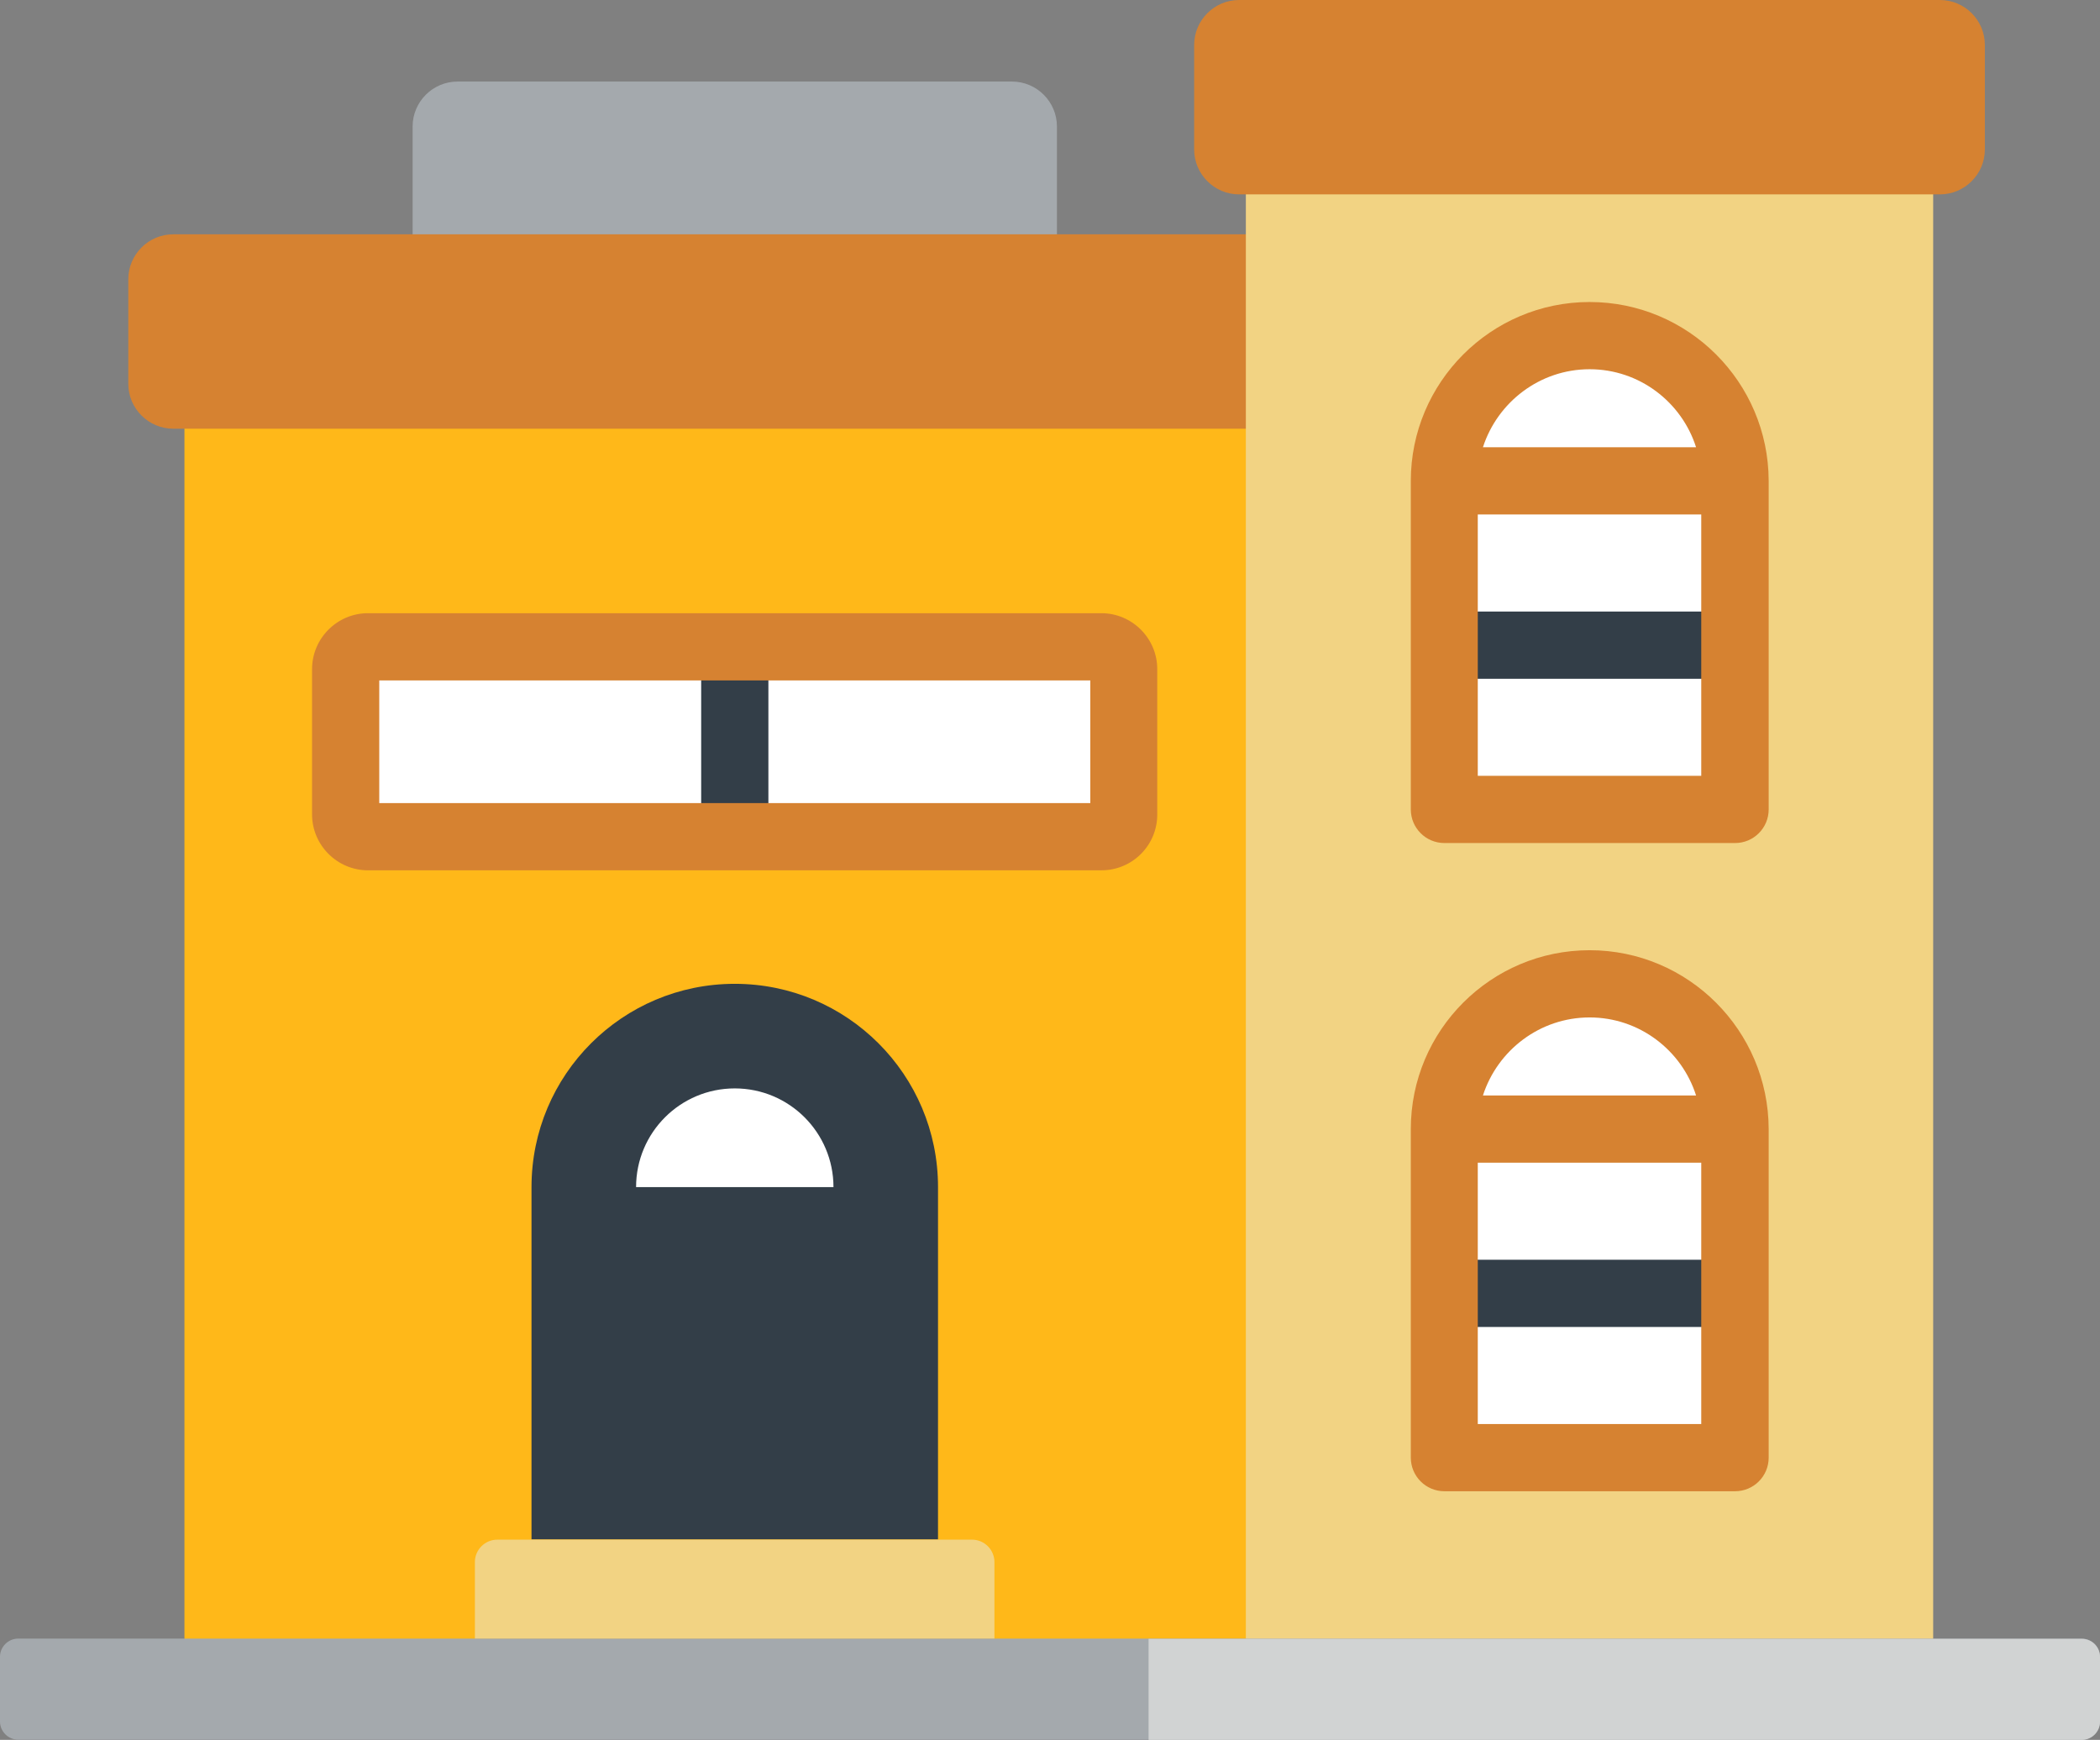 <?xml version="1.0" encoding="UTF-8" standalone="no"?>
<!-- Uploaded to: SVG Repo, www.svgrepo.com, Generator: SVG Repo Mixer Tools -->

<svg
   width="140"
   height="115.97"
   viewBox="0 0 179.2 148.441"
   class="icon"
   version="1.1"
   id="svg543"
   sodipodi:docname="building-svgrepo-com.svg"
   inkscape:version="1.2.2 (732a01da63, 2022-12-09)"
   xmlns:inkscape="http://www.inkscape.org/namespaces/inkscape"
   xmlns:sodipodi="http://sodipodi.sourceforge.net/DTD/sodipodi-0.dtd"
   xmlns="http://www.w3.org/2000/svg"
   xmlns:svg="http://www.w3.org/2000/svg">
  <rect x="0" y="0" width="179.2" height="148.441" fill="#808080" stroke="none"/>
  <defs
     id="defs547" />
  <sodipodi:namedview
     id="namedview545"
     pagecolor="#ffffff"
     bordercolor="#000000"
     borderopacity="0.25"
     inkscape:showpageshadow="2"
     inkscape:pageopacity="0.0"
     inkscape:pagecheckerboard="0"
     inkscape:deskcolor="#d1d1d1"
     showgrid="false"
     inkscape:zoom="1.04625"
     inkscape:cx="348.86499"
     inkscape:cy="288.64994"
     inkscape:window-width="1920"
     inkscape:window-height="1017"
     inkscape:window-x="1912"
     inkscape:window-y="-8"
     inkscape:window-maximized="1"
     inkscape:current-layer="svg543" />
  <path
     d="m 90.192,10.788 c 0,-2.105 -1.724,-3.83 -3.83,-3.83 H 39.04 c -2.105,0 -3.83,1.724 -3.83,3.83 v 13.655 c 0,2.105 1.724,3.83 3.83,3.83 h 47.321 c 2.105,0 3.83,-1.724 3.83,-3.83 z"
     fill="#a4a9ad"
     id="path485"
     style="stroke-width:0.201" />
  <path
     d="m 35.21,16.583 h 54.961 v 3.409 H 35.21 Z"
     fill=""
     id="path487"
     style="stroke-width:0.201" />
  <path
     d="M 15.74,28.273 H 114.454 V 144.13 H 15.74 Z"
     fill="#ffb819"
     id="path489"
     style="stroke-width:0.201" />
  <path
     d="M 15.74,81.349 H 35.912 v 9.705 H 15.74 Z m 70.401,24.864 h 20.172 v 9.705 H 86.141 Z M 61.037,36.554 h 20.172 v 9.705 H 61.037 Z m 15.019,33.346 h 20.172 v 9.705 H 76.055 Z M 24.102,43.993 H 44.274 v 9.705 H 24.102 Z m -1.163,83.334 H 43.111 v 9.705 H 22.939 Z M 36.454,99.295 h 20.172 v 9.705 H 36.454 Z"
     fill=""
     id="path491"
     style="stroke-width:0.201" />
  <path
     d="m 80.045,101.28 c 0,-9.585 -7.76,-17.345 -17.345,-17.345 -9.585,0 -17.345,7.76 -17.345,17.345 v 30.057 h 34.689 z"
     fill="#333e48"
     id="path493"
     style="stroke-width:0.201" />
  <path
     d="m 40.524,139.819 v -6.557 c 0,-1.043 0.862,-1.905 1.905,-1.905 h 40.524 c 1.043,0 1.905,0.862 1.905,1.905 v 6.557 z"
     fill="#f2d383"
     id="path495"
     style="stroke-width:0.201" />
  <path
     d="m 71.123,101.28 c 0,-4.652 -3.77,-8.422 -8.422,-8.422 -4.652,0 -8.422,3.77 -8.422,8.422 z M 95.906,57.087 c 0,-1.043 -0.862,-1.905 -1.905,-1.905 H 31.401 c -1.043,0 -1.905,0.862 -1.905,1.905 V 69.458 c 0,1.043 0.862,1.905 1.905,1.905 H 93.981 c 1.043,0 1.905,-0.862 1.905,-1.905 z"
     fill="#ffffff"
     id="path497"
     style="stroke-width:0.201" />
  <path
     d="M 94.001,55.182 H 31.401 c -1.043,0 -1.905,0.862 -1.905,1.905 v 5.594 c 0,-1.043 0.862,-1.905 1.905,-1.905 H 93.981 c 1.043,0 1.905,0.862 1.905,1.905 v -5.594 c 0.02,-1.043 -0.842,-1.905 -1.885,-1.905 z"
     fill=""
     id="path499"
     style="stroke-width:0.201" />
  <path
     d="m 59.834,55.182 h 5.735 v 16.202 h -5.735 z"
     fill="#333e48"
     id="path501"
     style="stroke-width:0.201" />
  <path
     d="M 32.363,68.516 H 93.039 V 58.049 H 32.363 Z M 94.001,74.251 H 31.401 c -2.627,0 -4.772,-2.146 -4.772,-4.772 V 57.087 c 0,-2.627 2.146,-4.772 4.772,-4.772 H 93.981 c 2.627,0 4.772,2.146 4.772,4.772 V 69.458 c 0.02,2.647 -2.125,4.792 -4.752,4.792 z"
     fill="#d68231"
     id="path503"
     style="stroke-width:0.201" />
  <path
     d="M 15.74,28.273 H 114.454 V 42.068 H 15.74 Z"
     fill=""
     id="path505"
     style="stroke-width:0.201" />
  <path
     d="m 114.454,23.821 c 0,-2.105 -1.724,-3.83 -3.83,-3.83 H 14.778 c -2.105,0 -3.83,1.724 -3.83,3.83 v 8.923 c 0,2.105 1.724,3.83 3.83,3.83 h 95.846 c 2.105,0 3.83,-1.724 3.83,-3.83 z"
     fill="#d68231"
     id="path507"
     style="stroke-width:0.201" />
  <path
     d="m 100.759,19.991 h 13.675 v 124.139 h -13.675 z"
     fill=""
     id="path509"
     style="stroke-width:0.201" />
  <path
     d="m 106.313,13.455 h 58.651 V 144.11 H 106.313 Z"
     fill="#f2d383"
     id="path511"
     style="stroke-width:0.201" />
  <path
     d="m 106.313,81.229 h 20.172 v 9.705 H 106.313 Z m 34.027,41.246 h 20.172 v 9.705 h -20.172 z m 4.471,-68.075 h 20.172 v 9.705 H 144.812 Z M 110.644,34.829 h 20.172 v 9.705 h -20.172 z m 27.912,-18.247 h 20.172 v 9.705 h -20.172 z"
     fill=""
     id="path513"
     style="stroke-width:0.201" />
  <path
     d="m 106.313,13.455 h 58.651 v 8.783 H 106.313 Z"
     fill=""
     id="path515"
     style="stroke-width:0.201" />
  <path
     d="m 148.04,41.025 c 0,-6.838 -5.554,-12.392 -12.392,-12.392 -6.838,0 -12.392,5.554 -12.392,12.392 v 28.032 h 24.804 z"
     fill="#ffffff"
     id="path517"
     style="stroke-width:0.201" />
  <path
     d="m 135.648,28.634 c -6.838,0 -12.392,5.554 -12.392,12.392 v 5.294 c 0,-6.838 5.554,-12.392 12.392,-12.392 6.838,0 12.392,5.554 12.392,12.392 v -5.294 c 0,-6.838 -5.554,-12.392 -12.392,-12.392 z"
     fill=""
     id="path519"
     style="stroke-width:0.201" />
  <path
     d="m 123.256,41.025 h 24.804 v 6.176 h -24.804 z"
     fill=""
     id="path521"
     style="stroke-width:0.201" />
  <path
     d="m 123.256,52.174 h 24.804 v 5.735 h -24.804 z"
     fill="#333e48"
     id="path523"
     style="stroke-width:0.201" />
  <path
     d="M 145.173,66.19 H 126.104 V 43.893 h 19.069 z M 135.648,31.501 c 4.251,0 7.86,2.807 9.083,6.657 h -18.187 c 1.243,-3.85 4.852,-6.657 9.103,-6.657 z m 0,-5.735 c -8.422,0 -15.259,6.858 -15.259,15.259 v 28.032 c 0,1.584 1.283,2.867 2.867,2.867 h 24.804 c 1.584,0 2.867,-1.283 2.867,-2.867 V 41.025 c -0.02,-8.422 -6.858,-15.259 -15.279,-15.259 z"
     fill="#d68231"
     id="path525"
     style="stroke-width:0.201" />
  <path
     d="m 148.04,96.327 c 0,-6.838 -5.554,-12.392 -12.392,-12.392 -6.838,0 -12.392,5.554 -12.392,12.392 v 28.032 h 24.804 z"
     fill="#ffffff"
     id="path527"
     style="stroke-width:0.201" />
  <path
     d="m 135.648,83.935 c -6.838,0 -12.392,5.554 -12.392,12.392 v 5.294 c 0,-6.838 5.554,-12.392 12.392,-12.392 6.838,0 12.392,5.554 12.392,12.392 v -5.294 c 0,-6.838 -5.554,-12.392 -12.392,-12.392 z"
     fill=""
     id="path529"
     style="stroke-width:0.201" />
  <path
     d="m 123.256,96.327 h 24.804 v 6.176 h -24.804 z"
     fill=""
     id="path531"
     style="stroke-width:0.201" />
  <path
     d="m 123.256,107.476 h 24.804 v 5.735 h -24.804 z"
     fill="#333e48"
     id="path533"
     style="stroke-width:0.201" />
  <path
     d="M 145.173,121.492 H 126.104 V 99.195 h 19.069 z M 135.648,86.803 c 4.251,0 7.86,2.807 9.083,6.657 h -18.187 c 1.243,-3.85 4.852,-6.657 9.103,-6.657 z m 0,-5.735 c -8.422,0 -15.259,6.838 -15.259,15.259 v 28.032 c 0,1.584 1.283,2.867 2.867,2.867 h 24.804 c 1.584,0 2.867,-1.283 2.867,-2.867 V 96.327 C 150.907,87.926 144.07,81.068 135.648,81.068 Z"
     fill="#d68231"
     id="path535"
     style="stroke-width:0.201" />
  <path
     d="m 179.2,146.877 c 0,0.842 -0.702,1.544 -1.544,1.544 H 1.544 C 0.702,148.421 0,147.719 0,146.877 v -5.534 c 0,-0.842 0.702,-1.544 1.544,-1.544 H 177.656 c 0.842,0 1.544,0.702 1.544,1.544 z"
     fill="#a4a9ad"
     id="path537"
     style="stroke-width:0.201" />
  <path
     d="M 169.375,3.83 C 169.375,1.724 167.65,0 165.545,0 h -59.814 c -2.105,0 -3.83,1.724 -3.83,3.83 v 8.923 c 0,2.105 1.724,3.83 3.83,3.83 h 59.814 c 2.105,0 3.83,-1.724 3.83,-3.83 z"
     fill="#d68231"
     id="path539"
     style="stroke-width:0.201" />
  <path
     d="M 177.656,139.819 H 98.012 v 8.622 h 79.644 c 0.842,0 1.544,-0.702 1.544,-1.544 v -5.534 c 0,-0.862 -0.702,-1.544 -1.544,-1.544 z"
     fill="#d1d3d3"
     id="path541"
     style="stroke-width:0.201" />
</svg>
